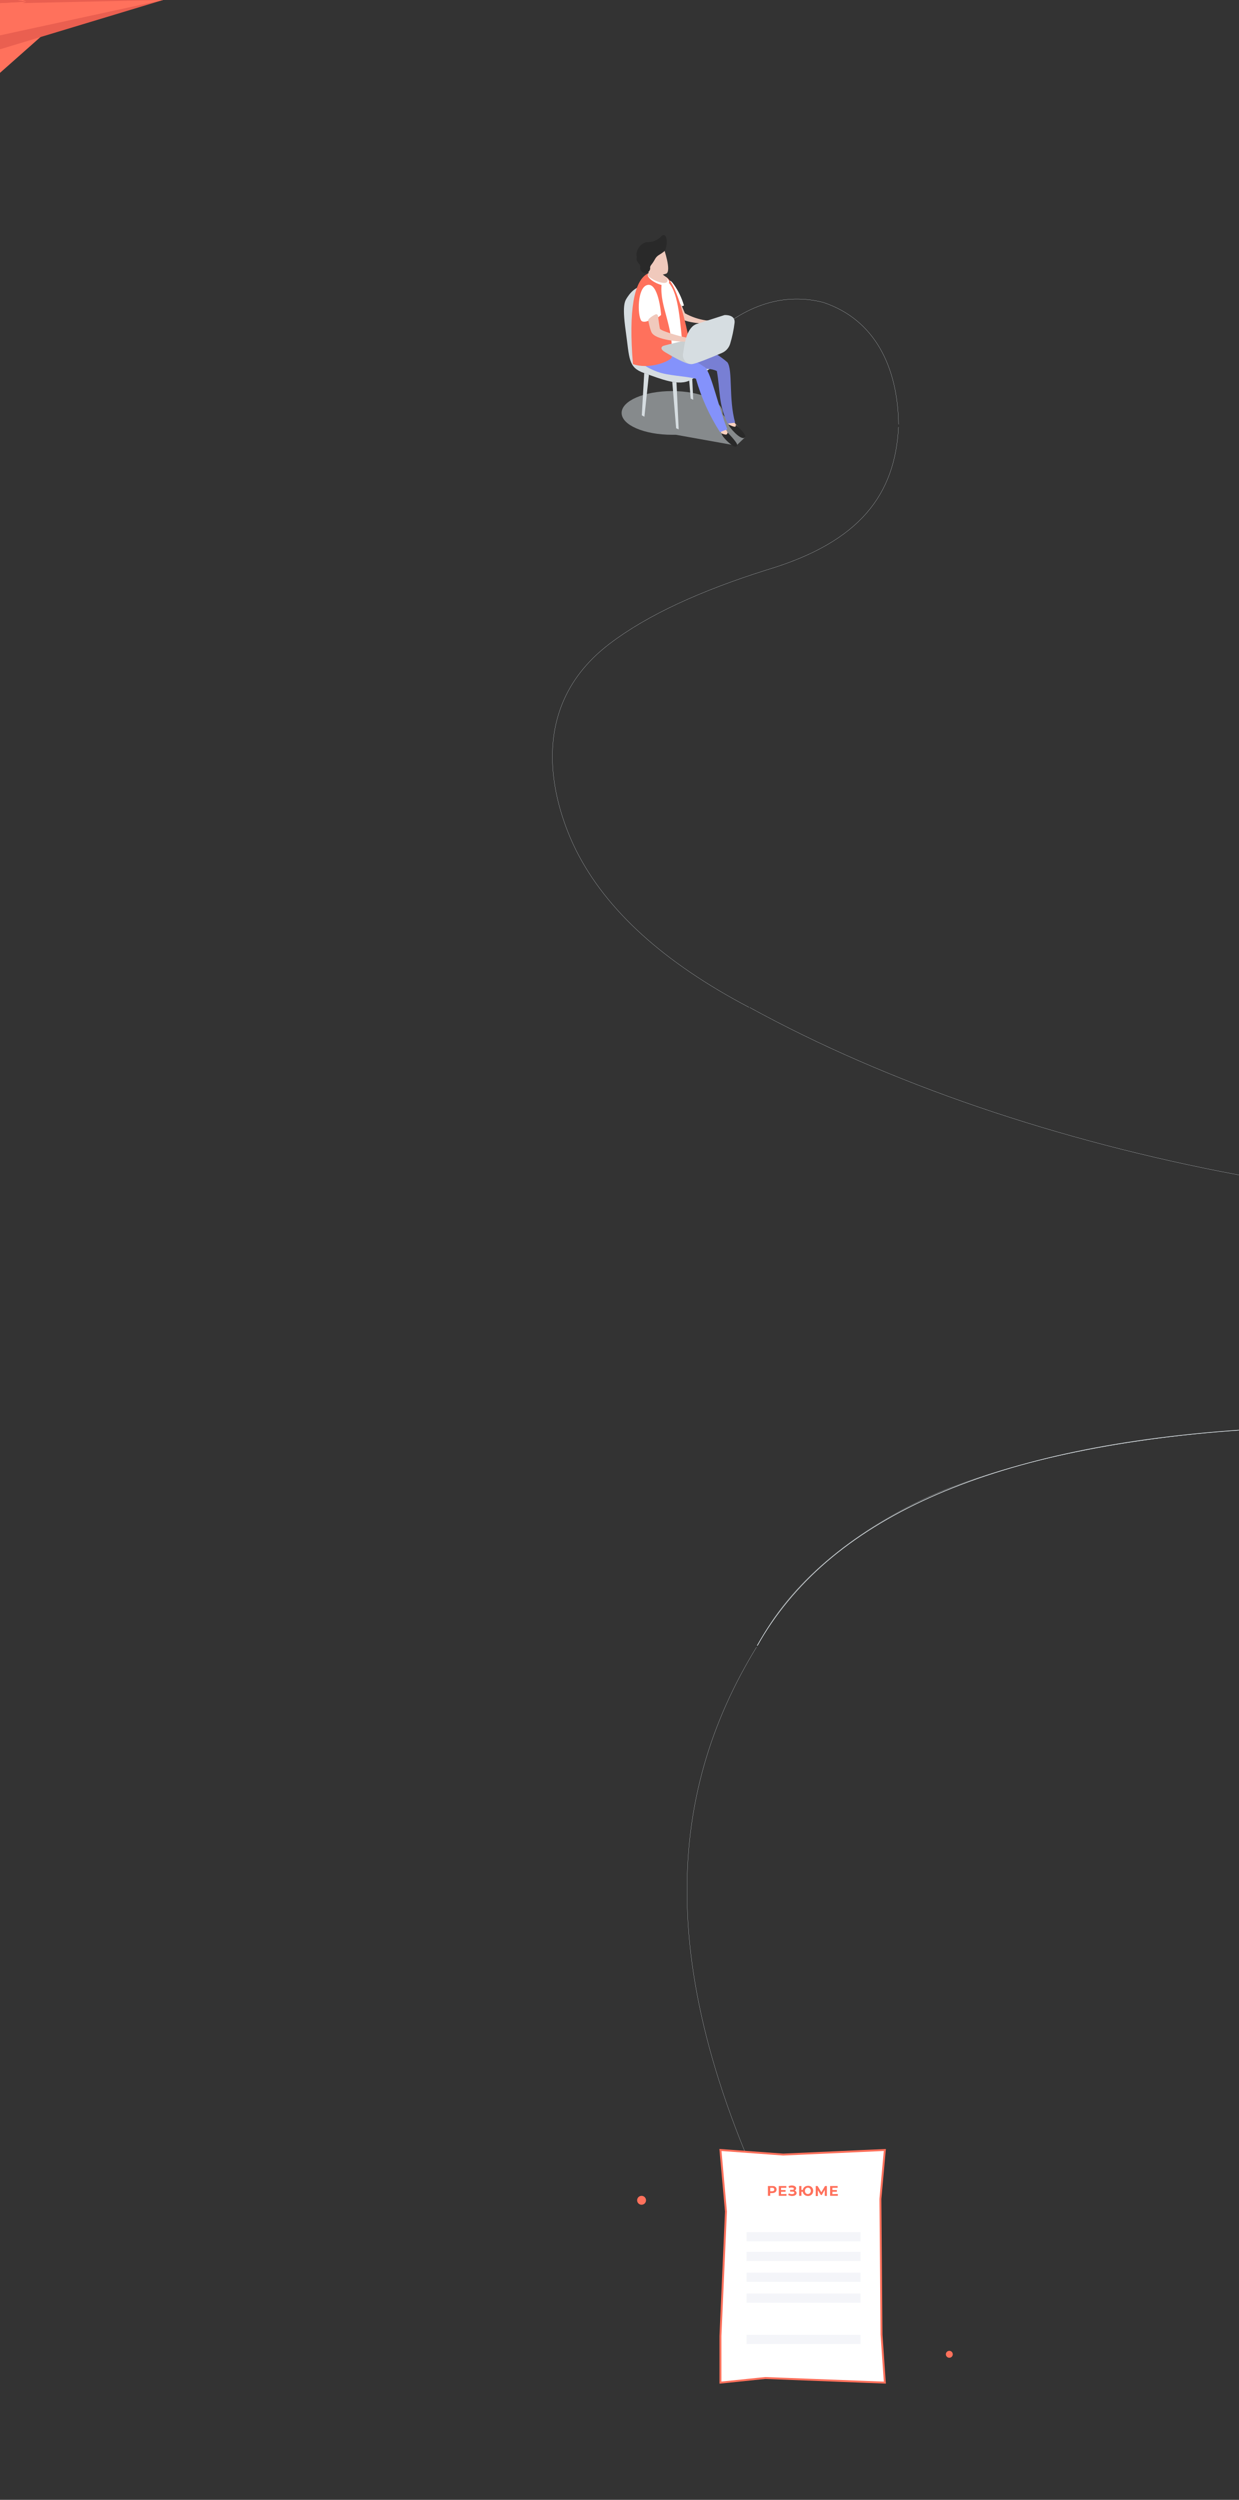 <svg width="1920" height="3872" viewBox="0 0 1920 3872" fill="none" xmlns="http://www.w3.org/2000/svg">
<rect x="0" y="0" width="1920" height="3872" fill="#333333" stroke="none"/>
<g clip-path="url(#clip0)">
<g clip-path="url(#clip1)">
<path d="M1074.23 619.189L1070.88 546.497L1064.34 545.522L1070.33 617.379L1074.23 619.189Z" fill="#D6DDE1"/>
<path opacity="0.51" d="M1154.59 677.329L1128.89 657.485C1143.87 651.288 1119.91 649.199 1119.91 639.59C1119.91 620.86 1085.09 605.751 1041.57 605.751C998.04 605.751 963.29 620.86 963.29 639.59C963.29 658.321 998.11 673.43 1041.57 673.43H1047.41L1141.01 690.21L1154.59 677.329Z" fill="#D6DDE1"/>
<path d="M1028.68 462.316C1027.78 439.756 991.842 430.844 972.97 459.252C968.791 465.588 963.568 469.696 969.627 512.657C975.686 555.618 973.179 569.196 998.11 577.83C1023.04 586.464 1052.29 599.345 1070.81 588.135C1078.68 583.4 1115.87 567.246 1112.18 552.624C1107.03 532.153 1041.98 520.665 1041.98 520.665L1028.68 462.316Z" fill="#D6DDE1"/>
<path d="M1127.85 653.795L1129.17 657.485C1129.88 659.24 1130.97 660.812 1132.38 662.081L1144.07 672.873C1151.04 679.836 1157.38 678.443 1150.2 668.695L1135.86 651.915L1127.85 653.795Z" fill="#FBD2BF"/>
<path d="M1047.69 521.779C1047.69 521.779 1029.31 514.816 1022 525.956C1014.68 537.097 1025.83 553.112 1050.48 567.734C1067.12 577.83 1092.61 565.854 1110.86 574.696C1116.22 604.428 1113.08 625.873 1127.64 655.953L1139.2 654.7C1128.89 617.588 1135.86 573.582 1127.22 561.188C1104.03 541.275 1078.75 531.457 1047.69 521.779Z" fill="#787FD4"/>
<path d="M1121.23 657.764C1121.23 657.764 1127.01 669.531 1128.2 671.063C1129.38 672.594 1142.12 686.868 1141.36 690.071C1140.59 693.274 1122.49 678.234 1119.28 673.151C1116.48 668.195 1114.01 663.054 1111.9 657.764H1121.23Z" fill="#FBD2BF"/>
<path d="M1031.4 529.786C1031.4 529.786 992.26 527.07 986.41 540.021C980.56 552.972 993.374 566.48 1018.58 575.81C1035.78 582.077 1059.81 582.216 1078.4 586.533C1086.72 615.81 1099.3 643.705 1115.73 669.322L1127.08 664.935C1113.15 630.121 1102.57 579.64 1092.89 569.196L1031.4 529.786Z" fill="#8492FB"/>
<path d="M1051.73 665.075L1048.32 592.382L1041.77 591.407L1047.76 663.334L1051.73 665.075Z" fill="#D6DDE1"/>
<path d="M998.597 645.509L1005.56 580.406L998.319 577.83L994.558 643.281L998.597 645.509Z" fill="#D6DDE1"/>
<path d="M1118.1 671.271C1124.16 673.569 1126.94 674.474 1127.43 669.809C1127.43 669.809 1142.96 685.754 1142.33 689.236C1141.71 692.717 1139.13 691.881 1138.5 691.742C1133.56 690.558 1118.66 676.772 1118.1 671.271Z" fill="#292929"/>
<path d="M1128.89 657.485C1134.95 660.061 1141.64 663.891 1139.97 657.485C1139.97 657.485 1158.42 673.569 1154.31 677.538C1148.39 683.456 1128.89 660.757 1128.89 657.485Z" fill="#292929"/>
<path d="M1025.13 428.128C1034.67 426.457 1049.36 455.979 1061.34 485.224C1071.5 490.847 1082.59 494.597 1094.07 496.294C1100.68 496.472 1107.26 497.1 1113.78 498.174L1097.97 501.726C1097.97 501.726 1060.86 501.029 1052.01 491.142C1043.17 481.255 1035.99 435.439 1035.99 435.439L1025.13 428.128Z" fill="#F0C9BC"/>
<path d="M1035.02 435.3C1023.18 441.079 1029.66 476.59 1035.92 482.787C1040.52 487.243 1045.74 473.804 1051.8 470.602C1052.35 470.318 1052.99 470.254 1053.58 470.422C1054.18 470.59 1054.69 470.978 1055.01 471.507L1056.75 474.292L1059.88 473.247C1056.52 461.562 1051.23 450.523 1044.21 440.592C1040.8 435.857 1038.92 433.629 1035.02 435.3Z" fill="white"/>
<path d="M985.644 551.997C985.644 551.997 1005.77 572.12 1044.7 545.035C1061.62 533.337 1059.67 514.259 1057.65 494.623C1056.05 479.165 1051.89 464.081 1045.33 449.991C1045.33 449.991 1041.5 443.029 1037.46 435.091C1035.69 432.101 1033.2 429.599 1030.22 427.812C1027.24 426.025 1023.87 425.009 1020.39 424.855C1013.78 424.855 1011.13 419.564 1003.82 424.855C993.235 432.654 983.694 448.668 982.51 477.147C979.585 543.224 985.644 551.997 985.644 551.997Z" fill="white"/>
<path d="M1003.54 424.09C1001.17 431.052 1038.71 446.928 1034.04 432.027C1030.97 428.084 1027.11 424.834 1022.69 422.488C1012.53 419.285 1010.51 417.823 1003.54 424.09Z" fill="#F0C9BC"/>
<path d="M1028.26 383.635C1028.26 383.635 1041.56 421.165 1031.95 424.02C1019.63 427.71 1013.64 427.293 1007.93 424.856C1002.22 422.419 991.285 390.459 991.285 390.459L1028.26 383.635Z" fill="#F0C9BC"/>
<path d="M1015.31 400.834C1016.82 398.227 1019.01 396.083 1021.65 394.637C1024.07 393.21 1026.39 391.628 1028.61 389.902C1035.58 384.54 1035.09 355.575 1024.36 366.437C1021.49 369.433 1017.99 371.751 1014.11 373.22C1010.23 374.69 1006.07 375.275 1001.94 374.932C997.462 376.104 993.5 378.73 990.677 382.397C987.854 386.065 986.328 390.566 986.34 395.194C987.803 401.599 983.625 400.764 990.867 409.467C994.349 413.645 989.265 415.316 994.558 420.747C995.604 421.745 996.91 422.428 998.325 422.721C999.741 423.014 1001.21 422.904 1002.57 422.404C1003.92 421.903 1005.11 421.033 1006 419.891C1006.88 418.748 1007.43 417.381 1007.58 415.943C1006.81 411.417 1009.39 411.069 1013.64 403.758L1015.31 400.834Z" fill="#292929"/>
<path d="M1025.13 441.427C1022.27 476.242 1044.35 504.859 1040.94 554.156C1034.81 561.119 1004.73 572.329 980.839 563.974C973.875 479.793 982.58 434.464 1003.89 423.672C1001.66 428.964 1011.76 437.737 1025.13 441.427Z" fill="#FF715C"/>
<path d="M1070.47 540.648C1058.42 474.362 1043.72 433.629 1030.63 428.058C1035.78 431.401 1038.15 436.553 1036.41 438.155C1052.01 455.492 1053.89 498.871 1058.84 546.149L1070.47 540.648Z" fill="#FF715C"/>
<path d="M1072.55 524.982C1072.55 524.982 1029.94 534.451 1027.15 536.052C1024.36 537.654 1023.18 541.066 1030.49 545.383C1037.8 549.7 1064.2 565.505 1071.65 563.834C1079.1 562.163 1115.94 540.3 1115.94 540.3L1072.55 524.982Z" fill="#C9CFD1"/>
<path d="M998.318 456.676C998.318 456.676 1003.82 502.143 1009.53 514.537C1015.24 526.931 1054.73 529.368 1061.2 529.229C1066.81 529.58 1072.33 530.801 1077.57 532.85C1089.06 534.242 1085.65 526.583 1061.69 522.475C1054.73 521.291 1023.67 512.657 1022.62 509.037C1021.58 505.416 1015.66 460.297 1015.66 460.297C1013.57 446.789 1000.06 443.725 998.318 456.676Z" fill="#F0C9BC"/>
<path d="M1081.33 501.308L1122.69 488.009C1122.69 488.009 1139.69 486.686 1138.36 499.846C1137 510.982 1134.67 521.979 1131.4 532.71C1130.42 535.799 1128.79 538.64 1126.61 541.043C1124.44 543.445 1121.77 545.353 1118.8 546.636C1104.87 552.624 1076.11 564.531 1071.58 563.974C1069.48 563.884 1067.43 563.321 1065.58 562.326C1063.73 561.332 1062.13 559.931 1060.89 558.23C1059.66 556.529 1058.83 554.571 1058.46 552.503C1058.09 550.435 1058.2 548.31 1058.77 546.288C1060.65 532.78 1064.2 505.137 1081.33 501.308Z" fill="#D6DDE1"/>
<path d="M1002.85 441.497C987.455 445.744 987.594 488.287 993.792 496.712C995.533 499.149 1001.66 498.592 1004.59 496.712V496.294C1004.58 495.805 1004.69 495.32 1004.89 494.875C1005.1 494.429 1005.4 494.035 1005.77 493.718C1008.86 490.785 1012.44 488.427 1016.36 486.755C1016.7 486.674 1017.06 486.667 1017.41 486.735C1017.75 486.802 1018.08 486.943 1018.37 487.146C1018.66 487.35 1018.9 487.613 1019.09 487.918C1019.27 488.223 1019.38 488.562 1019.42 488.914L1019.84 491.49L1024.43 487.939C1024.43 484.806 1020.12 436.762 1002.85 441.497Z" fill="white"/>
<path d="M1097.76 525.26C1155.01 471.089 1216.15 452.986 1275.9 468.443C1356.13 495.25 1391.23 568.917 1392.48 657.346" stroke="#D6DDE1" stroke-width="0.3" stroke-miterlimit="10"/>
<path d="M1392.41 661.384C1387.05 764.852 1334.05 839.285 1188.09 882.734C1087.11 914.554 1003.54 952.084 943.999 997.621C799.706 1108.12 871.226 1274.19 893.162 1317.91C939.542 1409.68 1028.05 1490.59 1160.65 1560.22" stroke="#D6DDE1" stroke-width="0.3" stroke-miterlimit="10"/>
<path d="M1161.83 1560.5C1376.6 1678.24 1639.7 1767.44 1918.82 1819.73C2209.36 1875.95 2411 1872.5 2411 2044.5C2411 2216.5 2183.78 2177.34 1918.82 2215.5C1918.82 2215.5 1669.5 2228.5 1476.5 2303C1476.5 2303 1262.5 2377.5 1174.5 2548" stroke="#D6DDE1" stroke-width="0.3" stroke-miterlimit="10"/>
<path d="M1919.93 2215.15C1527.58 2242.51 1282.1 2355.38 1173.39 2549.02" stroke="#D6DDE1" stroke-miterlimit="10"/>
<path d="M1172.35 2551.25C1033.07 2778.51 1003.12 3069.91 1238.37 3510.24" stroke="#D6DDE1" stroke-width="0.3" stroke-miterlimit="10"/>
<path d="M1371.17 3690.44L1185.86 3683.27L1116.43 3690.44V3618.31L1124.99 3425.57L1116.43 3330.11L1213.71 3337.22L1371.17 3330.11L1364.28 3406.01L1366.02 3616.01L1371.17 3690.44Z" fill="white" stroke="#FF715C" stroke-width="3" stroke-miterlimit="10"/>
<path d="M1200.2 3386.37C1201.16 3386.79 1201.98 3387.46 1202.57 3388.32C1203.15 3389.21 1203.44 3390.26 1203.41 3391.32C1203.43 3392.35 1203.14 3393.37 1202.57 3394.24C1202 3395.12 1201.18 3395.8 1200.2 3396.19C1199.09 3396.7 1197.87 3396.93 1196.65 3396.89H1193.59V3401.14H1189.97V3385.89H1196.93C1198.04 3385.82 1199.16 3385.98 1200.2 3386.37V3386.37ZM1198.95 3393.34C1199.23 3393.1 1199.45 3392.8 1199.59 3392.46C1199.74 3392.12 1199.8 3391.75 1199.79 3391.39C1199.81 3391.01 1199.74 3390.63 1199.6 3390.28C1199.46 3389.93 1199.23 3389.62 1198.95 3389.37C1198.23 3388.84 1197.34 3388.59 1196.44 3388.67H1193.59V3394.03H1196.44C1197.34 3394.09 1198.24 3393.82 1198.95 3393.27V3393.34Z" fill="#FF715C"/>
<path d="M1218.8 3398.28V3401.13H1206.82V3385.89H1218.52V3388.74H1210.37V3392.15H1217.34V3394.87H1210.37V3398.49L1218.8 3398.28Z" fill="#FF715C"/>
<path d="M1233.7 3394.52C1234.21 3395.17 1234.48 3395.99 1234.47 3396.82C1234.46 3397.72 1234.11 3398.59 1233.49 3399.25C1232.79 3399.98 1231.93 3400.52 1230.98 3400.86C1229.89 3401.23 1228.73 3401.41 1227.57 3401.41C1226.49 3401.41 1225.41 3401.27 1224.37 3400.99C1223.33 3400.7 1222.33 3400.31 1221.37 3399.81L1222.49 3397.23C1223.19 3397.64 1223.94 3397.94 1224.72 3398.14C1225.51 3398.35 1226.33 3398.47 1227.15 3398.49C1228.07 3398.51 1228.97 3398.32 1229.8 3397.93C1230.1 3397.78 1230.36 3397.55 1230.54 3397.27C1230.73 3396.99 1230.83 3396.67 1230.85 3396.33C1230.86 3396.06 1230.8 3395.79 1230.66 3395.55C1230.52 3395.32 1230.32 3395.13 1230.08 3395.01C1229.48 3394.7 1228.8 3394.55 1228.13 3394.59H1224.37V3391.87H1227.85C1228.46 3391.91 1229.07 3391.77 1229.59 3391.46C1229.78 3391.3 1229.92 3391.11 1230.02 3390.9C1230.12 3390.68 1230.16 3390.44 1230.15 3390.2C1230.15 3389.92 1230.08 3389.63 1229.93 3389.39C1229.78 3389.14 1229.57 3388.94 1229.31 3388.81C1228.63 3388.45 1227.86 3388.28 1227.08 3388.32C1226.39 3388.22 1225.69 3388.22 1225 3388.32C1224.27 3388.47 1223.56 3388.73 1222.91 3389.09L1221.86 3386.3C1223.5 3385.46 1225.31 3385.03 1227.15 3385.05C1228.29 3385.05 1229.42 3385.24 1230.5 3385.61C1231.4 3385.92 1232.21 3386.44 1232.86 3387.14C1233.47 3387.78 1233.79 3388.63 1233.77 3389.51C1233.81 3390.2 1233.61 3390.89 1233.21 3391.46C1232.81 3392.06 1232.22 3392.52 1231.54 3392.78C1232.4 3393.16 1233.15 3393.76 1233.7 3394.52V3394.52Z" fill="#FF715C"/>
<path d="M1256.19 3386.44C1257.41 3387.11 1258.42 3388.1 1259.12 3389.3C1259.8 3390.56 1260.16 3391.97 1260.16 3393.41C1260.16 3394.84 1259.8 3396.25 1259.12 3397.51C1258.42 3398.71 1257.41 3399.7 1256.19 3400.37C1254.92 3401.07 1253.48 3401.43 1252.02 3401.41C1250.69 3401.43 1249.38 3401.14 1248.19 3400.58C1247.08 3400.05 1246.13 3399.26 1245.4 3398.28C1244.65 3397.28 1244.15 3396.11 1243.94 3394.87H1241.92V3401.13H1238.37V3385.89H1241.92V3391.94H1244.01C1244.22 3390.75 1244.72 3389.62 1245.47 3388.67C1246.19 3387.7 1247.15 3386.93 1248.26 3386.44C1249.43 3385.87 1250.71 3385.59 1252.02 3385.61C1253.46 3385.52 1254.9 3385.81 1256.19 3386.44ZM1254.24 3397.72C1254.95 3397.32 1255.5 3396.71 1255.85 3395.98C1256.26 3395.18 1256.47 3394.3 1256.47 3393.41C1256.47 3392.51 1256.26 3391.63 1255.85 3390.83C1255.5 3390.1 1254.95 3389.49 1254.24 3389.09C1253.55 3388.67 1252.76 3388.45 1251.95 3388.46C1251.11 3388.45 1250.29 3388.66 1249.58 3389.09C1248.89 3389.51 1248.34 3390.11 1247.98 3390.83C1247.57 3391.63 1247.35 3392.51 1247.35 3393.41C1247.35 3394.3 1247.57 3395.18 1247.98 3395.98C1248.34 3396.7 1248.89 3397.3 1249.58 3397.72C1250.29 3398.15 1251.11 3398.37 1251.95 3398.35C1252.76 3398.36 1253.55 3398.14 1254.24 3397.72V3397.72Z" fill="#FF715C"/>
<path d="M1278.06 3401.13V3391.87L1273.53 3399.81H1271.93L1267.41 3392.43V3401.48H1264.06V3385.89H1266.99L1272.77 3395.49L1278.48 3385.89H1281.4V3401.34L1278.06 3401.13Z" fill="#FF715C"/>
<path d="M1298.33 3398.28V3401.13H1286.35V3385.89H1298.05V3388.74H1289.9V3392.15H1296.86V3394.87H1289.9V3398.49L1298.33 3398.28Z" fill="#FF715C"/>
<path d="M1333.56 3457.32H1156.89V3471.6H1333.56V3457.32Z" fill="#F4F5F9"/>
<path d="M1333.56 3487.89H1156.89V3502.17H1333.56V3487.89Z" fill="#F4F5F9"/>
<path d="M1333.56 3520.13H1156.89V3534.4H1333.56V3520.13Z" fill="#F4F5F9"/>
<path d="M1333.56 3552.44H1156.89V3566.71H1333.56V3552.44Z" fill="#F4F5F9"/>
<path d="M1333.56 3616.36H1156.89V3630.63H1333.56V3616.36Z" fill="#F4F5F9"/>
<path d="M994.21 3414.92C998.017 3414.92 1001.1 3411.83 1001.1 3408.03C1001.1 3404.22 998.017 3401.13 994.21 3401.13C990.402 3401.13 987.315 3404.22 987.315 3408.03C987.315 3411.83 990.402 3414.92 994.21 3414.92Z" fill="#FF715C"/>
<path d="M1471.1 3651.94C1474.06 3651.94 1476.46 3649.54 1476.46 3646.58C1476.46 3643.61 1474.06 3641.21 1471.1 3641.21C1468.14 3641.21 1465.74 3643.61 1465.74 3646.58C1465.74 3649.54 1468.14 3651.94 1471.1 3651.94Z" fill="#FF715C"/>
</g>
<path d="M-151.6 22.27L203.011 -66.825L-213.696 -56.468L-151.6 22.27Z" fill="#FF715C"/>
<path d="M-47.203 154.632L203.011 -66.825L-108.758 76.534L-47.203 154.632Z" fill="#FF715C"/>
<path d="M-83.551 30.645L-108.758 76.534L203.011 -66.825L-151.6 22.27L-83.551 30.645Z" fill="#EA5F50"/>
<path d="M252.928 -0.054L-54.859 92.904L-131.429 8.471L252.928 -0.054Z" fill="#EA5F50"/>
<path d="M-207.264 99.691L-131.429 8.472L-78.962 7.284L-89.963 -41.438L-42.002 -99.038L252.928 -0.054L-207.264 99.691Z" fill="#FF715C"/>
<path d="M-78.962 7.284L252.928 -0.054L-89.963 -41.438L-78.962 7.284Z" fill="#EA5F50"/>
<path d="M-40 33.203L40.7 2.561L-37.842 6.879L-40 33.203Z" fill="#FF715C"/>
<path d="M-36.379 -10.88L40.7 2.561L-34.499 -34L-36.379 -10.88Z" fill="#FF715C"/>
<path d="M40.7 2.561L-36.379 -10.88L-30.879 -3.01L-37.842 6.878L40.7 2.561Z" fill="#EA5F50"/>
</g>
<defs>
<clipPath id="clip0">
<rect width="1920" height="3872" fill="white"/>
</clipPath>
<clipPath id="clip1">
<rect width="1065" height="3338" fill="white" transform="translate(855 364)"/>
</clipPath>
</defs>
</svg>
